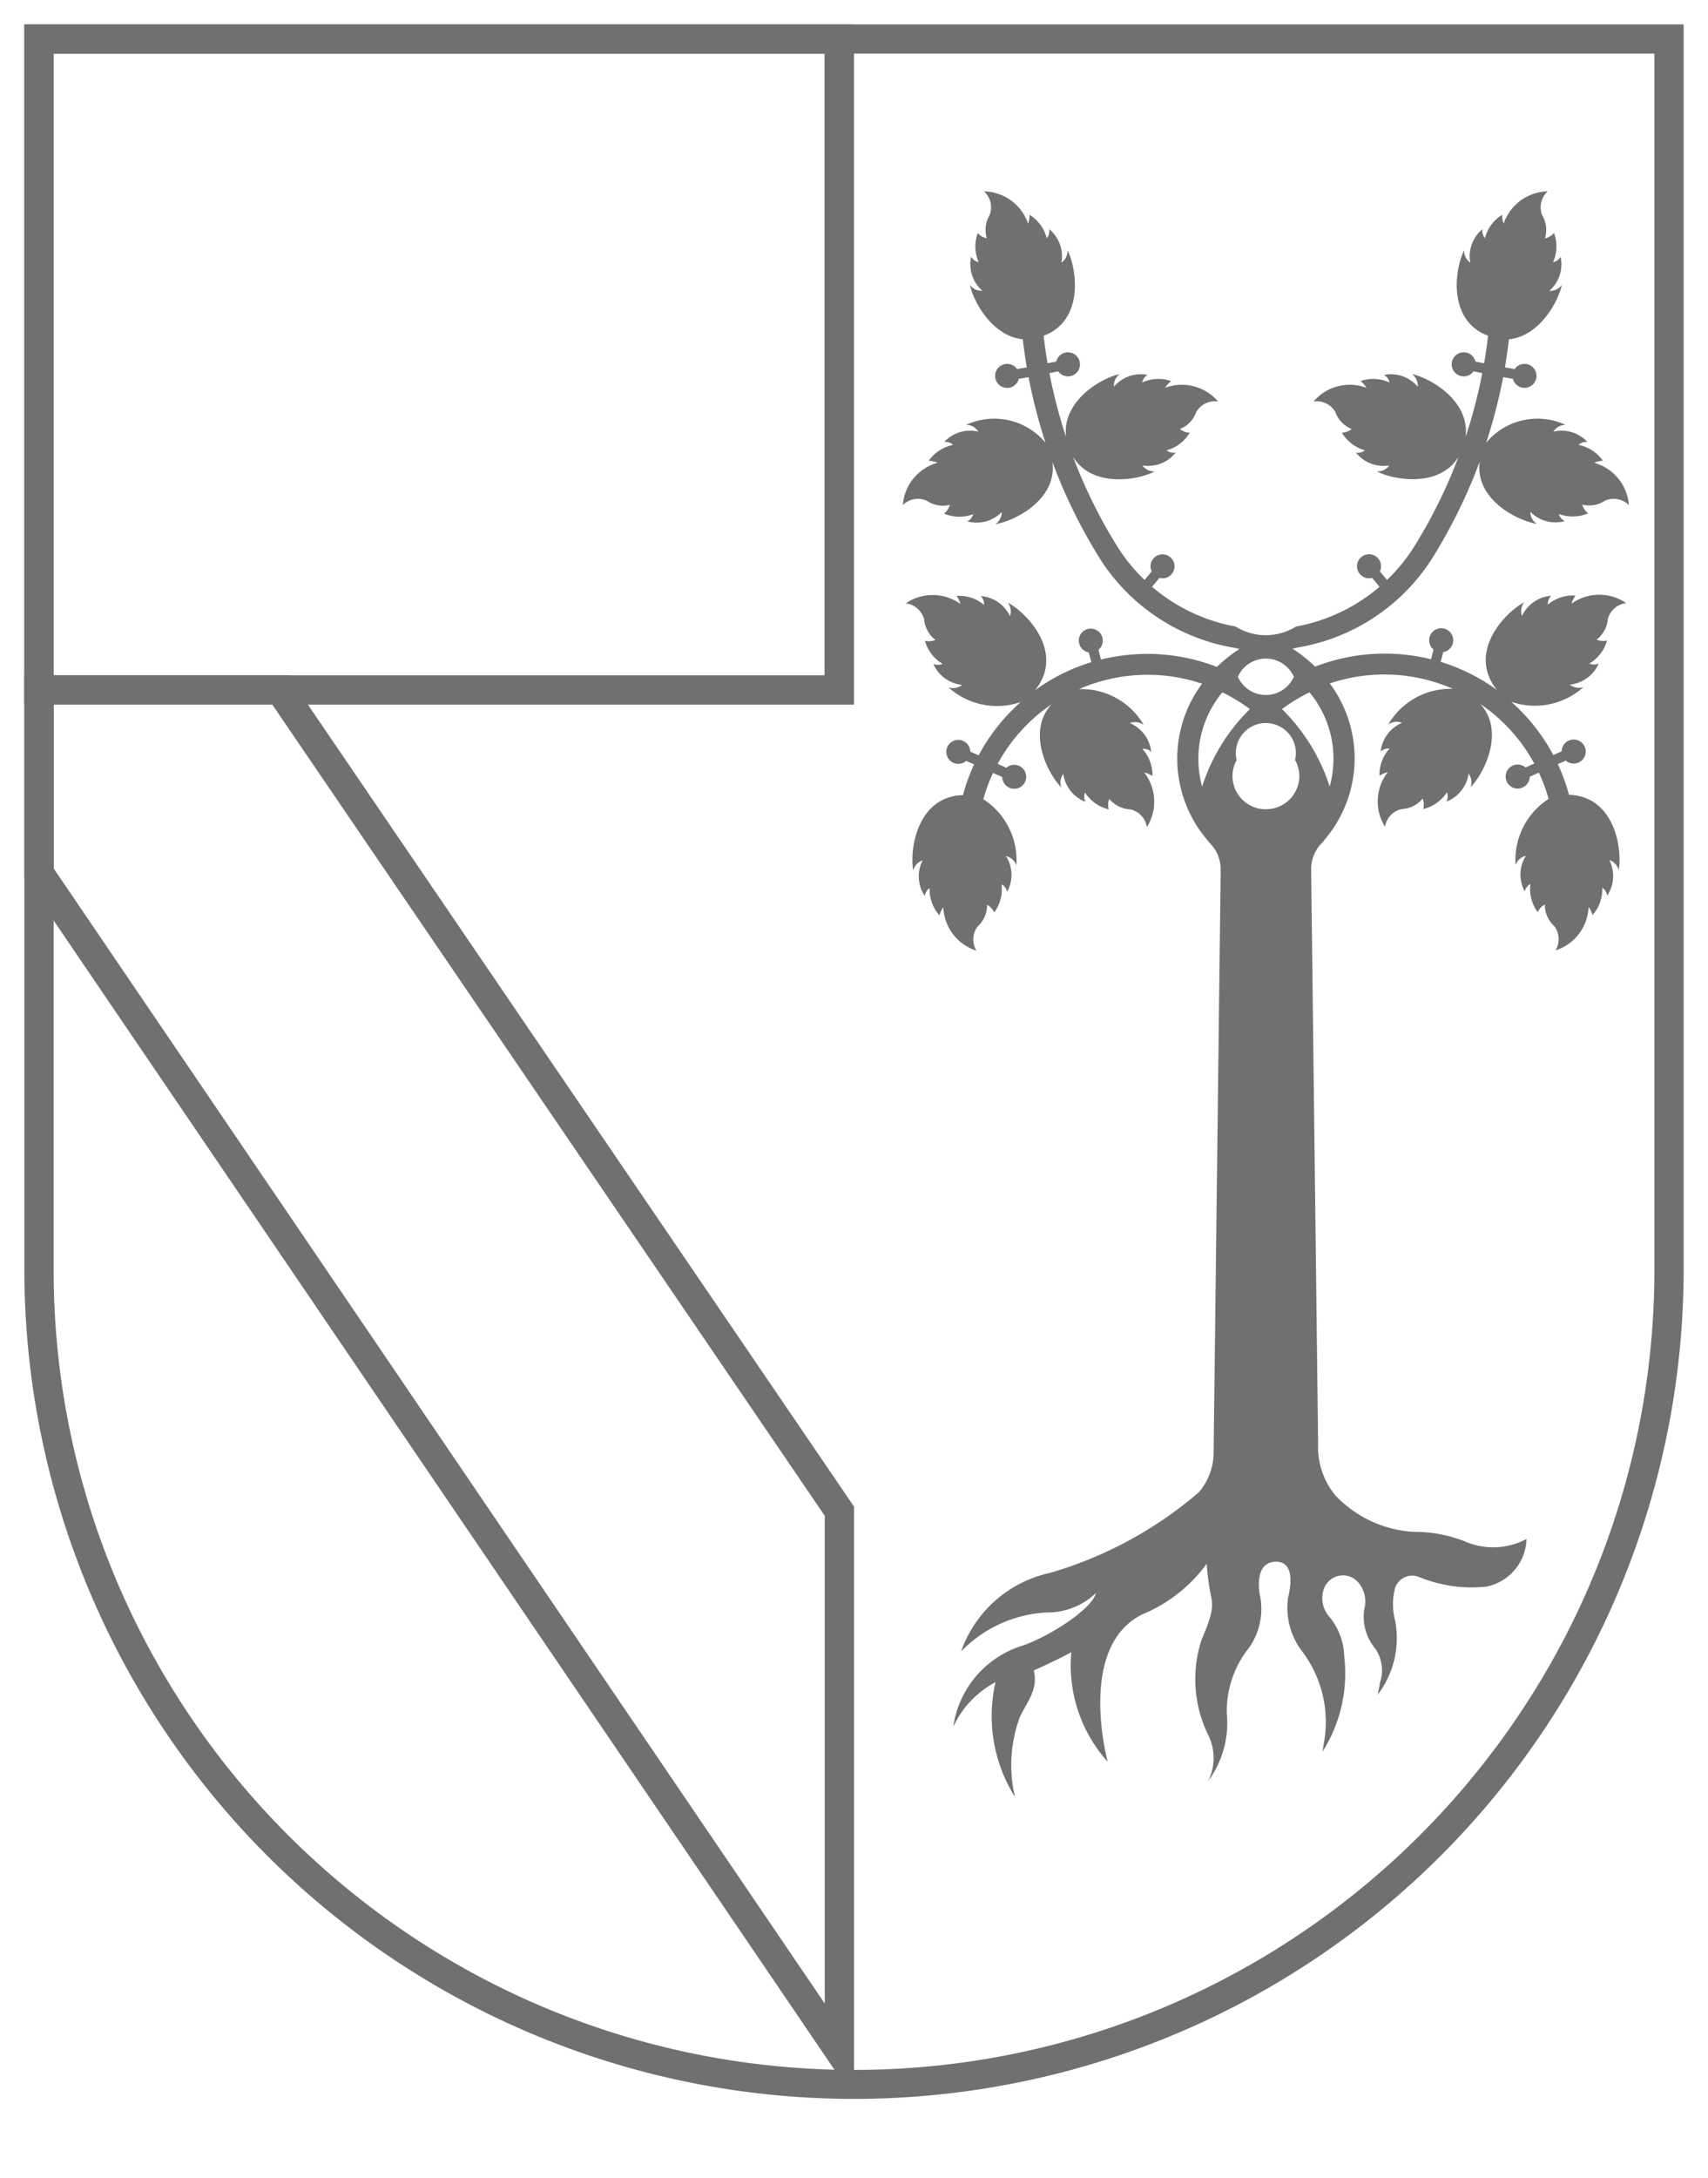 <svg xmlns="http://www.w3.org/2000/svg" width="35.071" height="44.705" viewBox="0 0 35.071 44.705">
  <g id="Grupo_5" data-name="Grupo 5" transform="translate(-1584.87 -483.751)">
    <g id="Grupo_4" data-name="Grupo 4" transform="translate(1585.37 484.251)">
      <g id="Grupo_3" data-name="Grupo 3" transform="translate(0)">
        <g id="Grupo_1" data-name="Grupo 1">
          <path id="Trazado_1" data-name="Trazado 1" d="M1601.8,484.852v12.761h-15.833V484.852H1601.8m.6-.6H1585.37v13.963h17.035V484.251Z" transform="translate(-1585.37 -484.251)" fill="#707070" stroke="rgba(0,0,0,0)" stroke-width="1"/>
        </g>
        <g id="Grupo_2" data-name="Grupo 2" transform="translate(0 13.362)">
          <path id="Trazado_2" data-name="Trazado 2" d="M1590.461,598.279l11.344,16.652v10.012l-15.833-23.3v-3.367h4.49m.318-.6h-5.409v4.152l17.035,25.065v-12.15l-11.626-17.068Z" transform="translate(-1585.37 -597.678)" fill="#707070" stroke="rgba(0,0,0,0)" stroke-width="1"/>
        </g>
        <path id="Trazado_3" data-name="Trazado 3" d="M1618.84,484.852V509.8a16.355,16.355,0,0,1-2.806,9.188,16.486,16.486,0,0,1-7.231,5.955,16.411,16.411,0,0,1-15.585-1.515,16.48,16.48,0,0,1-5.955-7.231,16.327,16.327,0,0,1-1.291-6.4V484.852h32.869m.6-.6H1585.37V509.8a17.035,17.035,0,0,0,34.071,0V484.251Z" transform="translate(-1585.37 -484.251)" fill="#707070" stroke="rgba(0,0,0,0)" stroke-width="1"/>
      </g>
      <path id="Trazado_4" data-name="Trazado 4" d="M1752.923,519.73a.441.441,0,0,1,.49.089.978.978,0,0,0-.714-.868.571.571,0,0,1,.181-.041.794.794,0,0,0-.5-.325.231.231,0,0,1,.182-.061.722.722,0,0,0-.7-.211.3.3,0,0,1,.248-.141,1.37,1.37,0,0,0-1.627.368,10.942,10.942,0,0,0,.349-1.346l.2.034a.246.246,0,1,0,.036-.2l-.2-.034q.049-.287.083-.578c.6-.056,1-.73,1.087-1.116a.294.294,0,0,1-.257.121.722.722,0,0,0,.23-.7.23.23,0,0,1-.154.114.8.8,0,0,0,.019-.6.339.339,0,0,1-.186.109.592.592,0,0,0-.059-.479.441.441,0,0,1,.116-.485.978.978,0,0,0-.906.665.577.577,0,0,1-.031-.183.793.793,0,0,0-.352.479.231.231,0,0,1-.051-.185.722.722,0,0,0-.25.689.3.3,0,0,1-.127-.255c-.209.432-.321,1.451.492,1.754q-.033.284-.081.565l-.178-.034a.247.247,0,1,0-.04.2l.18.035a10.473,10.473,0,0,1-.343,1.314c.094-.714-.667-1.192-1.1-1.294a.3.3,0,0,1,.118.26.723.723,0,0,0-.692-.242.231.231,0,0,1,.112.156.794.794,0,0,0-.594-.03.568.568,0,0,1,.122.139.978.978,0,0,0-1.088.281.441.441,0,0,1,.449.217.592.592,0,0,0,.334.348.339.339,0,0,1-.2.075.8.8,0,0,0,.474.362.229.229,0,0,1-.186.047.722.722,0,0,0,.684.263.294.294,0,0,1-.256.123c.394.195,1.3.321,1.678-.3a10.443,10.443,0,0,1-.941,1.892,3.629,3.629,0,0,1-.527.636l-.146-.175a.247.247,0,1,0-.16.133l.152.182a3.625,3.625,0,0,1-1.715.816h0a1.169,1.169,0,0,1-1.24,0h0a3.624,3.624,0,0,1-1.715-.816l.152-.182a.246.246,0,1,0-.16-.133l-.146.175a3.635,3.635,0,0,1-.527-.635h0a10.435,10.435,0,0,1-.942-1.893c.378.622,1.285.5,1.679.3a.3.3,0,0,1-.256-.123.722.722,0,0,0,.684-.263.229.229,0,0,1-.185-.047.8.8,0,0,0,.474-.362.339.339,0,0,1-.2-.075.592.592,0,0,0,.334-.348.441.441,0,0,1,.449-.217.978.978,0,0,0-1.088-.281.567.567,0,0,1,.123-.139.794.794,0,0,0-.594.03.232.232,0,0,1,.112-.156.723.723,0,0,0-.692.242.3.3,0,0,1,.118-.26c-.428.1-1.19.58-1.1,1.295a10.43,10.43,0,0,1-.343-1.315l.18-.035a.247.247,0,1,0-.04-.2l-.178.034q-.048-.281-.081-.565c.813-.3.7-1.323.492-1.754a.3.3,0,0,1-.127.255.722.722,0,0,0-.25-.689.231.231,0,0,1-.051.185.793.793,0,0,0-.352-.479.571.571,0,0,1-.03.183.978.978,0,0,0-.906-.665.441.441,0,0,1,.116.485.591.591,0,0,0-.058.479.339.339,0,0,1-.186-.109.8.8,0,0,0,.019.6.229.229,0,0,1-.154-.114.722.722,0,0,0,.229.7.3.3,0,0,1-.257-.121c.089.386.483,1.059,1.087,1.116q.034.29.083.578l-.2.034a.247.247,0,1,0,.036.2l.2-.034a10.9,10.9,0,0,0,.348,1.346,1.37,1.37,0,0,0-1.627-.368.3.3,0,0,1,.248.141.722.722,0,0,0-.7.211.231.231,0,0,1,.182.061.794.794,0,0,0-.5.325.57.57,0,0,1,.181.041.978.978,0,0,0-.714.868.441.441,0,0,1,.49-.089.593.593,0,0,0,.475.085.34.34,0,0,1-.12.179.8.8,0,0,0,.6.013.23.23,0,0,1-.122.147.722.722,0,0,0,.708-.191.294.294,0,0,1-.135.25c.443-.076,1.277-.526,1.175-1.28a10.867,10.867,0,0,0,1,2.025l0,0a4.07,4.07,0,0,0,2.68,1.782h0c.054.01.107.021.16.034a3.164,3.164,0,0,0-.463.368,3.947,3.947,0,0,0-2.379-.151l-.052-.2a.246.246,0,1,0-.2.053l.053.2a3.923,3.923,0,0,0-1.157.578c.018-.021.035-.044.052-.068.511-.727-.185-1.5-.61-1.733a.3.3,0,0,1,.046.281.722.722,0,0,0-.6-.414.232.232,0,0,1,.067.18.794.794,0,0,0-.566-.184.565.565,0,0,1,.082.166.978.978,0,0,0-1.124-.012.441.441,0,0,1,.377.326.593.593,0,0,0,.232.423.339.339,0,0,1-.215.019.8.8,0,0,0,.363.473.229.229,0,0,1-.191,0,.722.722,0,0,0,.592.432.3.3,0,0,1-.28.052,1.492,1.492,0,0,0,1.483.3,3.927,3.927,0,0,0-.864,1.094l-.172-.076a.246.246,0,1,0-.084.19l.163.072a3.862,3.862,0,0,0-.23.632h-.028c-.887.044-1.072,1.068-.993,1.546a.3.3,0,0,1,.194-.209.722.722,0,0,0,.044.732.232.232,0,0,1,.1-.163.794.794,0,0,0,.2.56.57.57,0,0,1,.081-.167.978.978,0,0,0,.68.894.441.441,0,0,1,.026-.5.592.592,0,0,0,.192-.443.339.339,0,0,1,.147.157.8.8,0,0,0,.15-.577.229.229,0,0,1,.115.153.722.722,0,0,0-.023-.733.3.3,0,0,1,.212.189,1.488,1.488,0,0,0-.678-1.356,3.449,3.449,0,0,1,.2-.54l.188.084a.246.246,0,1,0,.085-.19l-.179-.08a3.5,3.5,0,0,1,1.109-1.224c-.506.546-.109,1.389.2,1.711a.294.294,0,0,1,.04-.281.722.722,0,0,0,.455.575.229.229,0,0,1-.01-.191.8.8,0,0,0,.487.344.34.34,0,0,1,.011-.215.592.592,0,0,0,.432.215.442.442,0,0,1,.341.363.978.978,0,0,0-.057-1.122.573.573,0,0,1,.17.075.794.794,0,0,0-.207-.558.232.232,0,0,1,.182.06.722.722,0,0,0-.438-.588.3.3,0,0,1,.283.034,1.476,1.476,0,0,0-1.329-.731,3.511,3.511,0,0,1,2.529-.112,2.571,2.571,0,0,0,.1,3.2,1.207,1.207,0,0,0,.1.116.775.775,0,0,1,.182.489l-.145,11.93h0a1.272,1.272,0,0,1-.3.859,8.186,8.186,0,0,1-3.062,1.659,2.492,2.492,0,0,0-1.823,1.612,2.633,2.633,0,0,1,1.749-.8,1.444,1.444,0,0,0,1.02-.4c-.078.324-.937.882-1.5,1.078a2.045,2.045,0,0,0-1.43,1.667,1.98,1.98,0,0,1,.867-.915,3.121,3.121,0,0,0,.4,2.357,2.845,2.845,0,0,1,.1-1.641c.151-.32.38-.563.286-.955.494-.227.722-.345.771-.377a2.963,2.963,0,0,0,.747,2.251s-.644-2.356.71-3.026a3.1,3.1,0,0,0,1.322-1.038,5.389,5.389,0,0,0,.086.649c.057.243.022.41-.192.913a2.607,2.607,0,0,0,.135,1.947,1.054,1.054,0,0,1,0,.953,2.005,2.005,0,0,0,.384-1.391,2.089,2.089,0,0,1,.463-1.356,1.391,1.391,0,0,0,.207-1.119c-.044-.357.034-.639.347-.639.166,0,.391.109.242.736a1.473,1.473,0,0,0,.275,1.087,2.4,2.4,0,0,1,.461,1.892c-.025.152-.029.183-.029.183a3,3,0,0,0,.445-1.961,1.334,1.334,0,0,0-.317-.822.571.571,0,0,1-.092-.579.415.415,0,0,1,.707-.1.593.593,0,0,1,.114.537,1.018,1.018,0,0,0,.2.777.785.785,0,0,1,.122.736,2.41,2.41,0,0,1-.049.246,1.907,1.907,0,0,0,.362-1.517,1.324,1.324,0,0,1,0-.684.372.372,0,0,1,.487-.219,2.848,2.848,0,0,0,1.379.2,1.024,1.024,0,0,0,.83-.979,1.452,1.452,0,0,1-1.268.049,2.783,2.783,0,0,0-1.036-.195,2.4,2.4,0,0,1-1.616-.744,1.56,1.56,0,0,1-.359-1.06c0-.014,0-.027,0-.041l-.143-11.766a.775.775,0,0,1,.183-.489,1.2,1.2,0,0,0,.1-.116,2.571,2.571,0,0,0,.1-3.2,3.511,3.511,0,0,1,2.529.112,1.476,1.476,0,0,0-1.329.731.3.3,0,0,1,.283-.034.722.722,0,0,0-.438.588.232.232,0,0,1,.182-.06.794.794,0,0,0-.206.558.573.573,0,0,1,.17-.075.978.978,0,0,0-.057,1.122.442.442,0,0,1,.341-.363.593.593,0,0,0,.432-.215.338.338,0,0,1,.011.215.8.8,0,0,0,.487-.344.229.229,0,0,1-.01.191.722.722,0,0,0,.455-.575.3.3,0,0,1,.04.281c.307-.321.7-1.165.2-1.711a3.5,3.5,0,0,1,1.109,1.224l-.179.08a.247.247,0,1,0,.085.19l.188-.084a3.439,3.439,0,0,1,.2.54,1.489,1.489,0,0,0-.678,1.356.3.3,0,0,1,.212-.189.722.722,0,0,0-.023.733.229.229,0,0,1,.115-.153.8.8,0,0,0,.15.577.339.339,0,0,1,.147-.157.593.593,0,0,0,.192.443.441.441,0,0,1,.026.5.978.978,0,0,0,.68-.894.57.57,0,0,1,.081.167.793.793,0,0,0,.2-.56.231.231,0,0,1,.1.163.722.722,0,0,0,.044-.732.3.3,0,0,1,.194.209c.079-.478-.105-1.5-.993-1.546h-.028a3.862,3.862,0,0,0-.23-.632l.163-.072a.247.247,0,1,0-.084-.19l-.172.076a3.931,3.931,0,0,0-.864-1.094,1.491,1.491,0,0,0,1.483-.3.294.294,0,0,1-.279-.052.722.722,0,0,0,.592-.432.229.229,0,0,1-.191,0,.8.8,0,0,0,.363-.473.339.339,0,0,1-.215-.019.592.592,0,0,0,.232-.423.441.441,0,0,1,.377-.326.978.978,0,0,0-1.124.012.572.572,0,0,1,.082-.166.794.794,0,0,0-.566.184.231.231,0,0,1,.067-.18.723.723,0,0,0-.6.414.3.3,0,0,1,.046-.281c-.425.231-1.12,1.006-.61,1.733.017.024.034.046.052.068a3.919,3.919,0,0,0-1.157-.578l.053-.2a.247.247,0,1,0-.2-.053l-.052.2a3.946,3.946,0,0,0-2.379.151,3.156,3.156,0,0,0-.462-.368c.053-.013.106-.024.16-.034h0a4.071,4.071,0,0,0,2.681-1.782l0,0a10.87,10.87,0,0,0,1-2.024c-.1.755.732,1.2,1.175,1.28a.3.3,0,0,1-.135-.25.722.722,0,0,0,.708.191.229.229,0,0,1-.122-.147.8.8,0,0,0,.6-.013.34.34,0,0,1-.12-.179A.592.592,0,0,0,1752.923,519.73Zm-8.273,5.868a2.139,2.139,0,0,1,.416-1.934,3.484,3.484,0,0,1,.565.344A3.9,3.9,0,0,0,1744.65,525.6Zm1.31.466a.683.683,0,0,1-.686-.681.676.676,0,0,1,.085-.328.617.617,0,1,1,1.2,0,.675.675,0,0,1,.088.333A.684.684,0,0,1,1745.96,526.063Zm1.387-1.034a2.144,2.144,0,0,1-.077.568,3.9,3.9,0,0,0-.98-1.59,3.489,3.489,0,0,1,.565-.344A2.133,2.133,0,0,1,1747.348,525.029Zm-.813-1.686a.628.628,0,0,1-1.149,0,.629.629,0,0,1,1.149,0Z" transform="translate(-1720.467 -509.952)" fill="#707070" stroke="rgba(0,0,0,0)" stroke-width="1"/>
    </g>
  </g>
</svg>
